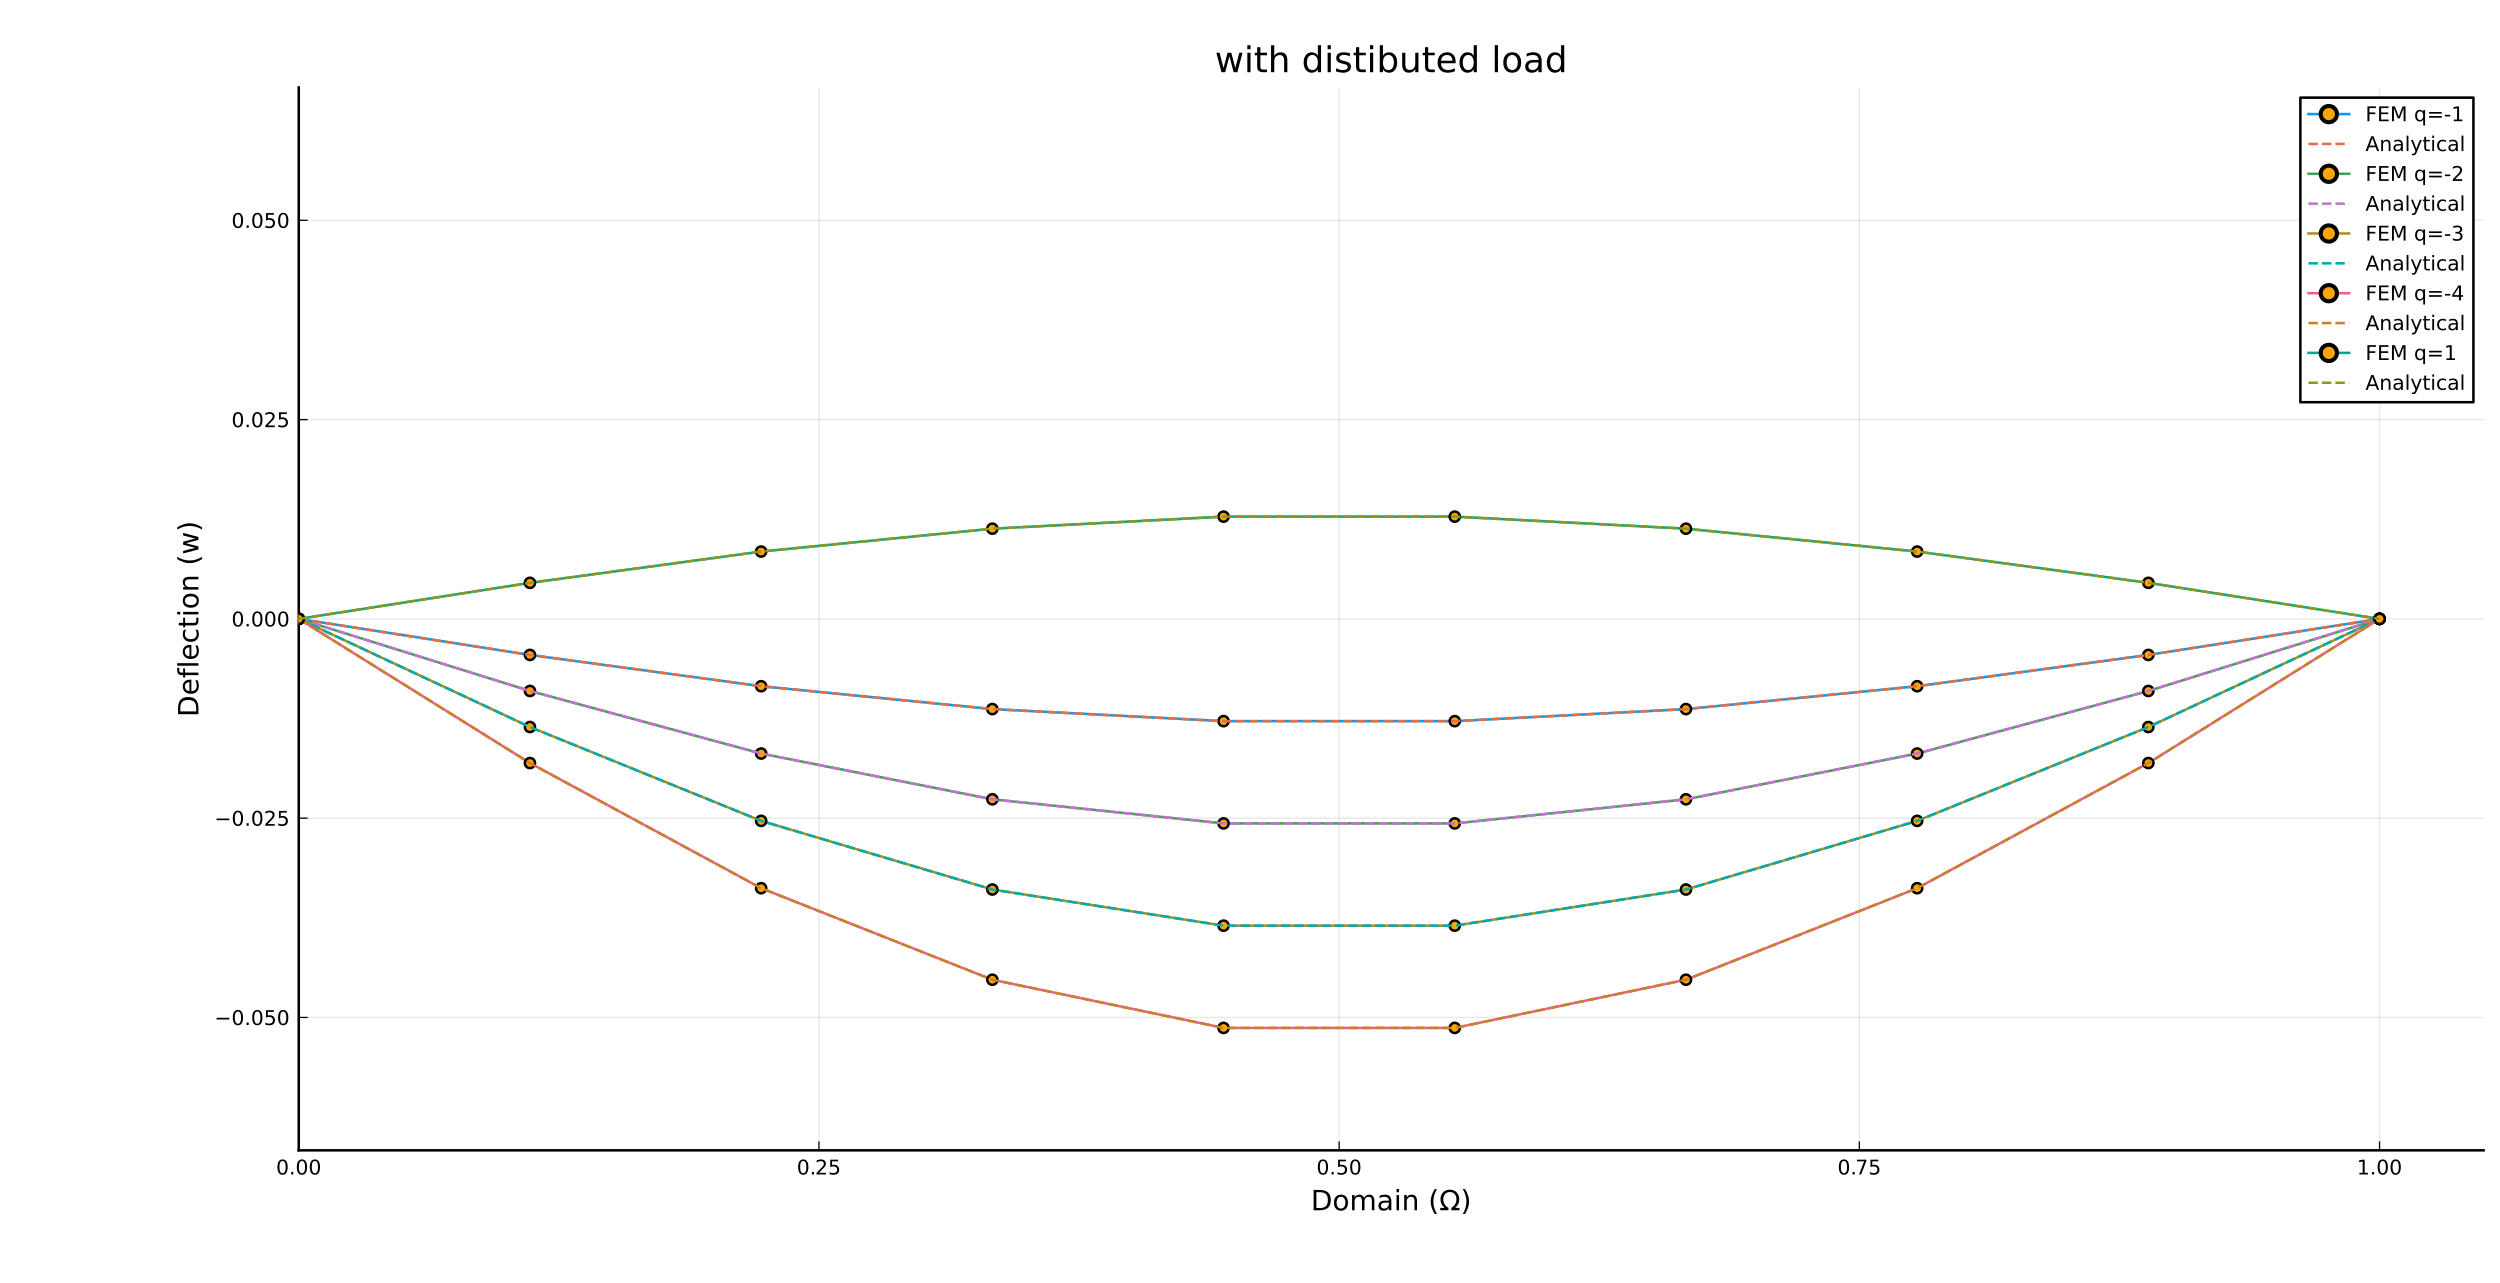 <?xml version="1.0" encoding="utf-8" standalone="no"?>
<!DOCTYPE svg PUBLIC "-//W3C//DTD SVG 1.1//EN"
  "http://www.w3.org/Graphics/SVG/1.1/DTD/svg11.dtd">
<!-- Created with matplotlib (https://matplotlib.org/) -->
<svg height="504.72pt" version="1.1" viewBox="0 0 983.52 504.72" width="983.52pt" xmlns="http://www.w3.org/2000/svg" xmlns:xlink="http://www.w3.org/1999/xlink">
 <defs>
  <style type="text/css">*{stroke-linecap:butt;stroke-linejoin:round;}</style>
 </defs>
 <g id="figure_1">
  <g id="patch_1">
   <path d="M 0 504.72 
L 983.52 504.72 
L 983.52 0 
L 0 0 
z
" style="fill:#ffffff;"/>
  </g>
  <g id="axes_1">
   <g id="patch_2">
    <path d="M 117.532 452.54 
L 977.066 452.54 
L 977.066 34.41 
L 117.532 34.41 
z
" style="fill:#ffffff;"/>
   </g>
   <g id="matplotlib.axis_1">
    <g id="xtick_1">
     <g id="line2d_1">
      <path clip-path="url(#p37a54583f2)" d="M 117.532 452.54 
L 117.532 34.41 
" style="fill:none;stroke:#000000;stroke-linecap:square;stroke-opacity:0.1;stroke-width:0.5;"/>
     </g>
     <g id="line2d_2">
      <defs>
       <path d="M 0 0 
L 0 -3.5 
" id="mfc7db98688" style="stroke:#000000;stroke-width:0.5;"/>
      </defs>
      <g>
       <use style="stroke:#000000;stroke-width:0.5;" x="117.532" xlink:href="#mfc7db98688" y="452.54"/>
      </g>
     </g>
     <g id="text_1">
      <!-- $0.00$ -->
      <g transform="translate(108.612 462.119)scale(0.08 -0.08)">
       <defs>
        <path d="M 31.781 66.406 
Q 24.172 66.406 20.328 58.906 
Q 16.5 51.422 16.5 36.375 
Q 16.5 21.391 20.328 13.891 
Q 24.172 6.391 31.781 6.391 
Q 39.453 6.391 43.281 13.891 
Q 47.125 21.391 47.125 36.375 
Q 47.125 51.422 43.281 58.906 
Q 39.453 66.406 31.781 66.406 
z
M 31.781 74.219 
Q 44.047 74.219 50.516 64.516 
Q 56.984 54.828 56.984 36.375 
Q 56.984 17.969 50.516 8.266 
Q 44.047 -1.422 31.781 -1.422 
Q 19.531 -1.422 13.062 8.266 
Q 6.594 17.969 6.594 36.375 
Q 6.594 54.828 13.062 64.516 
Q 19.531 74.219 31.781 74.219 
z
" id="DejaVuSans-48"/>
        <path d="M 10.688 12.406 
L 21 12.406 
L 21 0 
L 10.688 0 
z
" id="DejaVuSans-46"/>
       </defs>
       <use transform="translate(0 0.781)" xlink:href="#DejaVuSans-48"/>
       <use transform="translate(63.623 0.781)" xlink:href="#DejaVuSans-46"/>
       <use transform="translate(95.41 0.781)" xlink:href="#DejaVuSans-48"/>
       <use transform="translate(159.033 0.781)" xlink:href="#DejaVuSans-48"/>
      </g>
     </g>
    </g>
    <g id="xtick_2">
     <g id="line2d_3">
      <path clip-path="url(#p37a54583f2)" d="M 322.183 452.54 
L 322.183 34.41 
" style="fill:none;stroke:#000000;stroke-linecap:square;stroke-opacity:0.1;stroke-width:0.5;"/>
     </g>
     <g id="line2d_4">
      <g>
       <use style="stroke:#000000;stroke-width:0.5;" x="322.183" xlink:href="#mfc7db98688" y="452.54"/>
      </g>
     </g>
     <g id="text_2">
      <!-- $0.25$ -->
      <g transform="translate(313.463 462.119)scale(0.08 -0.08)">
       <defs>
        <path d="M 19.188 8.297 
L 53.609 8.297 
L 53.609 0 
L 7.328 0 
L 7.328 8.297 
Q 12.938 14.109 22.625 23.891 
Q 32.328 33.688 34.812 36.531 
Q 39.547 41.844 41.422 45.531 
Q 43.312 49.219 43.312 52.781 
Q 43.312 58.594 39.234 62.25 
Q 35.156 65.922 28.609 65.922 
Q 23.969 65.922 18.812 64.312 
Q 13.672 62.703 7.812 59.422 
L 7.812 69.391 
Q 13.766 71.781 18.938 73 
Q 24.125 74.219 28.422 74.219 
Q 39.75 74.219 46.484 68.547 
Q 53.219 62.891 53.219 53.422 
Q 53.219 48.922 51.531 44.891 
Q 49.859 40.875 45.406 35.406 
Q 44.188 33.984 37.641 27.219 
Q 31.109 20.453 19.188 8.297 
z
" id="DejaVuSans-50"/>
        <path d="M 10.797 72.906 
L 49.516 72.906 
L 49.516 64.594 
L 19.828 64.594 
L 19.828 46.734 
Q 21.969 47.469 24.109 47.828 
Q 26.266 48.188 28.422 48.188 
Q 40.625 48.188 47.75 41.5 
Q 54.891 34.812 54.891 23.391 
Q 54.891 11.625 47.562 5.094 
Q 40.234 -1.422 26.906 -1.422 
Q 22.312 -1.422 17.547 -0.641 
Q 12.797 0.141 7.719 1.703 
L 7.719 11.625 
Q 12.109 9.234 16.797 8.062 
Q 21.484 6.891 26.703 6.891 
Q 35.156 6.891 40.078 11.328 
Q 45.016 15.766 45.016 23.391 
Q 45.016 31 40.078 35.438 
Q 35.156 39.891 26.703 39.891 
Q 22.75 39.891 18.812 39.016 
Q 14.891 38.141 10.797 36.281 
z
" id="DejaVuSans-53"/>
       </defs>
       <use transform="translate(0 0.781)" xlink:href="#DejaVuSans-48"/>
       <use transform="translate(63.623 0.781)" xlink:href="#DejaVuSans-46"/>
       <use transform="translate(89.91 0.781)" xlink:href="#DejaVuSans-50"/>
       <use transform="translate(153.533 0.781)" xlink:href="#DejaVuSans-53"/>
      </g>
     </g>
    </g>
    <g id="xtick_3">
     <g id="line2d_5">
      <path clip-path="url(#p37a54583f2)" d="M 526.834 452.54 
L 526.834 34.41 
" style="fill:none;stroke:#000000;stroke-linecap:square;stroke-opacity:0.1;stroke-width:0.5;"/>
     </g>
     <g id="line2d_6">
      <g>
       <use style="stroke:#000000;stroke-width:0.5;" x="526.834" xlink:href="#mfc7db98688" y="452.54"/>
      </g>
     </g>
     <g id="text_3">
      <!-- $0.50$ -->
      <g transform="translate(517.914 462.119)scale(0.08 -0.08)">
       <use transform="translate(0 0.781)" xlink:href="#DejaVuSans-48"/>
       <use transform="translate(63.623 0.781)" xlink:href="#DejaVuSans-46"/>
       <use transform="translate(95.41 0.781)" xlink:href="#DejaVuSans-53"/>
       <use transform="translate(159.033 0.781)" xlink:href="#DejaVuSans-48"/>
      </g>
     </g>
    </g>
    <g id="xtick_4">
     <g id="line2d_7">
      <path clip-path="url(#p37a54583f2)" d="M 731.485 452.54 
L 731.485 34.41 
" style="fill:none;stroke:#000000;stroke-linecap:square;stroke-opacity:0.1;stroke-width:0.5;"/>
     </g>
     <g id="line2d_8">
      <g>
       <use style="stroke:#000000;stroke-width:0.5;" x="731.485" xlink:href="#mfc7db98688" y="452.54"/>
      </g>
     </g>
     <g id="text_4">
      <!-- $0.75$ -->
      <g transform="translate(722.885 462.119)scale(0.08 -0.08)">
       <defs>
        <path d="M 8.203 72.906 
L 55.078 72.906 
L 55.078 68.703 
L 28.609 0 
L 18.312 0 
L 43.219 64.594 
L 8.203 64.594 
z
" id="DejaVuSans-55"/>
       </defs>
       <use transform="translate(0 0.781)" xlink:href="#DejaVuSans-48"/>
       <use transform="translate(63.623 0.781)" xlink:href="#DejaVuSans-46"/>
       <use transform="translate(87.66 0.781)" xlink:href="#DejaVuSans-55"/>
       <use transform="translate(151.283 0.781)" xlink:href="#DejaVuSans-53"/>
      </g>
     </g>
    </g>
    <g id="xtick_5">
     <g id="line2d_9">
      <path clip-path="url(#p37a54583f2)" d="M 936.136 452.54 
L 936.136 34.41 
" style="fill:none;stroke:#000000;stroke-linecap:square;stroke-opacity:0.1;stroke-width:0.5;"/>
     </g>
     <g id="line2d_10">
      <g>
       <use style="stroke:#000000;stroke-width:0.5;" x="936.136" xlink:href="#mfc7db98688" y="452.54"/>
      </g>
     </g>
     <g id="text_5">
      <!-- $1.00$ -->
      <g transform="translate(927.216 462.119)scale(0.08 -0.08)">
       <defs>
        <path d="M 12.406 8.297 
L 28.516 8.297 
L 28.516 63.922 
L 10.984 60.406 
L 10.984 69.391 
L 28.422 72.906 
L 38.281 72.906 
L 38.281 8.297 
L 54.391 8.297 
L 54.391 0 
L 12.406 0 
z
" id="DejaVuSans-49"/>
       </defs>
       <use transform="translate(0 0.781)" xlink:href="#DejaVuSans-49"/>
       <use transform="translate(63.623 0.781)" xlink:href="#DejaVuSans-46"/>
       <use transform="translate(95.41 0.781)" xlink:href="#DejaVuSans-48"/>
       <use transform="translate(159.033 0.781)" xlink:href="#DejaVuSans-48"/>
      </g>
     </g>
    </g>
    <g id="text_6">
     <!-- Domain (Ω) -->
     <g transform="translate(515.715 476.141)scale(0.11 -0.11)">
      <defs>
       <path d="M 19.672 64.797 
L 19.672 8.109 
L 31.594 8.109 
Q 46.688 8.109 53.688 14.938 
Q 60.688 21.781 60.688 36.531 
Q 60.688 51.172 53.688 57.984 
Q 46.688 64.797 31.594 64.797 
z
M 9.812 72.906 
L 30.078 72.906 
Q 51.266 72.906 61.172 64.094 
Q 71.094 55.281 71.094 36.531 
Q 71.094 17.672 61.125 8.828 
Q 51.172 0 30.078 0 
L 9.812 0 
z
" id="DejaVuSans-68"/>
       <path d="M 30.609 48.391 
Q 23.391 48.391 19.188 42.75 
Q 14.984 37.109 14.984 27.297 
Q 14.984 17.484 19.156 11.844 
Q 23.344 6.203 30.609 6.203 
Q 37.797 6.203 41.984 11.859 
Q 46.188 17.531 46.188 27.297 
Q 46.188 37.016 41.984 42.703 
Q 37.797 48.391 30.609 48.391 
z
M 30.609 56 
Q 42.328 56 49.016 48.375 
Q 55.719 40.766 55.719 27.297 
Q 55.719 13.875 49.016 6.219 
Q 42.328 -1.422 30.609 -1.422 
Q 18.844 -1.422 12.172 6.219 
Q 5.516 13.875 5.516 27.297 
Q 5.516 40.766 12.172 48.375 
Q 18.844 56 30.609 56 
z
" id="DejaVuSans-111"/>
       <path d="M 52 44.188 
Q 55.375 50.25 60.062 53.125 
Q 64.75 56 71.094 56 
Q 79.641 56 84.281 50.016 
Q 88.922 44.047 88.922 33.016 
L 88.922 0 
L 79.891 0 
L 79.891 32.719 
Q 79.891 40.578 77.094 44.375 
Q 74.312 48.188 68.609 48.188 
Q 61.625 48.188 57.562 43.547 
Q 53.516 38.922 53.516 30.906 
L 53.516 0 
L 44.484 0 
L 44.484 32.719 
Q 44.484 40.625 41.703 44.406 
Q 38.922 48.188 33.109 48.188 
Q 26.219 48.188 22.156 43.531 
Q 18.109 38.875 18.109 30.906 
L 18.109 0 
L 9.078 0 
L 9.078 54.688 
L 18.109 54.688 
L 18.109 46.188 
Q 21.188 51.219 25.484 53.609 
Q 29.781 56 35.688 56 
Q 41.656 56 45.828 52.969 
Q 50 49.953 52 44.188 
z
" id="DejaVuSans-109"/>
       <path d="M 34.281 27.484 
Q 23.391 27.484 19.188 25 
Q 14.984 22.516 14.984 16.5 
Q 14.984 11.719 18.141 8.906 
Q 21.297 6.109 26.703 6.109 
Q 34.188 6.109 38.703 11.406 
Q 43.219 16.703 43.219 25.484 
L 43.219 27.484 
z
M 52.203 31.203 
L 52.203 0 
L 43.219 0 
L 43.219 8.297 
Q 40.141 3.328 35.547 0.953 
Q 30.953 -1.422 24.312 -1.422 
Q 15.922 -1.422 10.953 3.297 
Q 6 8.016 6 15.922 
Q 6 25.141 12.172 29.828 
Q 18.359 34.516 30.609 34.516 
L 43.219 34.516 
L 43.219 35.406 
Q 43.219 41.609 39.141 45 
Q 35.062 48.391 27.688 48.391 
Q 23 48.391 18.547 47.266 
Q 14.109 46.141 10.016 43.891 
L 10.016 52.203 
Q 14.938 54.109 19.578 55.047 
Q 24.219 56 28.609 56 
Q 40.484 56 46.344 49.844 
Q 52.203 43.703 52.203 31.203 
z
" id="DejaVuSans-97"/>
       <path d="M 9.422 54.688 
L 18.406 54.688 
L 18.406 0 
L 9.422 0 
z
M 9.422 75.984 
L 18.406 75.984 
L 18.406 64.594 
L 9.422 64.594 
z
" id="DejaVuSans-105"/>
       <path d="M 54.891 33.016 
L 54.891 0 
L 45.906 0 
L 45.906 32.719 
Q 45.906 40.484 42.875 44.328 
Q 39.844 48.188 33.797 48.188 
Q 26.516 48.188 22.312 43.547 
Q 18.109 38.922 18.109 30.906 
L 18.109 0 
L 9.078 0 
L 9.078 54.688 
L 18.109 54.688 
L 18.109 46.188 
Q 21.344 51.125 25.703 53.562 
Q 30.078 56 35.797 56 
Q 45.219 56 50.047 50.172 
Q 54.891 44.344 54.891 33.016 
z
" id="DejaVuSans-110"/>
       <path id="DejaVuSans-32"/>
       <path d="M 31 75.875 
Q 24.469 64.656 21.281 53.656 
Q 18.109 42.672 18.109 31.391 
Q 18.109 20.125 21.312 9.062 
Q 24.516 -2 31 -13.188 
L 23.188 -13.188 
Q 15.875 -1.703 12.234 9.375 
Q 8.594 20.453 8.594 31.391 
Q 8.594 42.281 12.203 53.312 
Q 15.828 64.359 23.188 75.875 
z
" id="DejaVuSans-40"/>
       <path d="M 72.609 8.688 
L 72.609 0 
L 43.312 0 
L 43.312 8.688 
Q 51.953 13.422 56.781 21.531 
Q 61.625 29.641 61.625 39.5 
Q 61.625 51.219 55.172 58.297 
Q 48.734 65.375 38.188 65.375 
Q 27.641 65.375 21.172 58.266 
Q 14.703 51.172 14.703 39.5 
Q 14.703 29.641 19.531 21.531 
Q 24.422 13.422 33.109 8.688 
L 33.109 0 
L 3.812 0 
L 3.812 8.688 
L 19.391 8.688 
Q 11.672 15.484 8.109 22.75 
Q 4.594 30.031 4.594 39.016 
Q 4.594 54.547 13.969 64.156 
Q 23.297 73.781 38.188 73.781 
Q 52.984 73.781 62.406 64.156 
Q 71.781 54.594 71.781 39.5 
Q 71.781 30.031 68.312 22.797 
Q 64.844 15.578 56.984 8.688 
z
" id="DejaVuSans-937"/>
       <path d="M 8.016 75.875 
L 15.828 75.875 
Q 23.141 64.359 26.781 53.312 
Q 30.422 42.281 30.422 31.391 
Q 30.422 20.453 26.781 9.375 
Q 23.141 -1.703 15.828 -13.188 
L 8.016 -13.188 
Q 14.5 -2 17.703 9.062 
Q 20.906 20.125 20.906 31.391 
Q 20.906 42.672 17.703 53.656 
Q 14.5 64.656 8.016 75.875 
z
" id="DejaVuSans-41"/>
      </defs>
      <use xlink:href="#DejaVuSans-68"/>
      <use x="77.002" xlink:href="#DejaVuSans-111"/>
      <use x="138.184" xlink:href="#DejaVuSans-109"/>
      <use x="235.596" xlink:href="#DejaVuSans-97"/>
      <use x="296.875" xlink:href="#DejaVuSans-105"/>
      <use x="324.658" xlink:href="#DejaVuSans-110"/>
      <use x="388.037" xlink:href="#DejaVuSans-32"/>
      <use x="419.824" xlink:href="#DejaVuSans-40"/>
      <use x="458.838" xlink:href="#DejaVuSans-937"/>
      <use x="535.254" xlink:href="#DejaVuSans-41"/>
     </g>
    </g>
   </g>
   <g id="matplotlib.axis_2">
    <g id="ytick_1">
     <g id="line2d_11">
      <path clip-path="url(#p37a54583f2)" d="M 117.532 400.274 
L 977.066 400.274 
" style="fill:none;stroke:#000000;stroke-linecap:square;stroke-opacity:0.1;stroke-width:0.5;"/>
     </g>
     <g id="line2d_12">
      <defs>
       <path d="M 0 0 
L 3.5 0 
" id="m8aecf40d33" style="stroke:#000000;stroke-width:0.5;"/>
      </defs>
      <g>
       <use style="stroke:#000000;stroke-width:0.5;" x="117.532" xlink:href="#m8aecf40d33" y="400.274"/>
      </g>
     </g>
     <g id="text_7">
      <!-- $-0.050$ -->
      <g transform="translate(84.352 403.313)scale(0.08 -0.08)">
       <defs>
        <path d="M 10.594 35.5 
L 73.188 35.5 
L 73.188 27.203 
L 10.594 27.203 
z
" id="DejaVuSans-8722"/>
       </defs>
       <use transform="translate(0 0.781)" xlink:href="#DejaVuSans-8722"/>
       <use transform="translate(83.789 0.781)" xlink:href="#DejaVuSans-48"/>
       <use transform="translate(147.412 0.781)" xlink:href="#DejaVuSans-46"/>
       <use transform="translate(179.199 0.781)" xlink:href="#DejaVuSans-48"/>
       <use transform="translate(242.822 0.781)" xlink:href="#DejaVuSans-53"/>
       <use transform="translate(306.445 0.781)" xlink:href="#DejaVuSans-48"/>
      </g>
     </g>
    </g>
    <g id="ytick_2">
     <g id="line2d_13">
      <path clip-path="url(#p37a54583f2)" d="M 117.532 321.874 
L 977.066 321.874 
" style="fill:none;stroke:#000000;stroke-linecap:square;stroke-opacity:0.1;stroke-width:0.5;"/>
     </g>
     <g id="line2d_14">
      <g>
       <use style="stroke:#000000;stroke-width:0.5;" x="117.532" xlink:href="#m8aecf40d33" y="321.874"/>
      </g>
     </g>
     <g id="text_8">
      <!-- $-0.025$ -->
      <g transform="translate(84.352 324.914)scale(0.08 -0.08)">
       <use transform="translate(0 0.781)" xlink:href="#DejaVuSans-8722"/>
       <use transform="translate(83.789 0.781)" xlink:href="#DejaVuSans-48"/>
       <use transform="translate(147.412 0.781)" xlink:href="#DejaVuSans-46"/>
       <use transform="translate(179.199 0.781)" xlink:href="#DejaVuSans-48"/>
       <use transform="translate(242.822 0.781)" xlink:href="#DejaVuSans-50"/>
       <use transform="translate(306.445 0.781)" xlink:href="#DejaVuSans-53"/>
      </g>
     </g>
    </g>
    <g id="ytick_3">
     <g id="line2d_15">
      <path clip-path="url(#p37a54583f2)" d="M 117.532 243.475 
L 977.066 243.475 
" style="fill:none;stroke:#000000;stroke-linecap:square;stroke-opacity:0.1;stroke-width:0.5;"/>
     </g>
     <g id="line2d_16">
      <g>
       <use style="stroke:#000000;stroke-width:0.5;" x="117.532" xlink:href="#m8aecf40d33" y="243.475"/>
      </g>
     </g>
     <g id="text_9">
      <!-- $0.000$ -->
      <g transform="translate(91.072 246.514)scale(0.08 -0.08)">
       <use transform="translate(0 0.781)" xlink:href="#DejaVuSans-48"/>
       <use transform="translate(63.623 0.781)" xlink:href="#DejaVuSans-46"/>
       <use transform="translate(95.41 0.781)" xlink:href="#DejaVuSans-48"/>
       <use transform="translate(159.033 0.781)" xlink:href="#DejaVuSans-48"/>
       <use transform="translate(222.656 0.781)" xlink:href="#DejaVuSans-48"/>
      </g>
     </g>
    </g>
    <g id="ytick_4">
     <g id="line2d_17">
      <path clip-path="url(#p37a54583f2)" d="M 117.532 165.075 
L 977.066 165.075 
" style="fill:none;stroke:#000000;stroke-linecap:square;stroke-opacity:0.1;stroke-width:0.5;"/>
     </g>
     <g id="line2d_18">
      <g>
       <use style="stroke:#000000;stroke-width:0.5;" x="117.532" xlink:href="#m8aecf40d33" y="165.075"/>
      </g>
     </g>
     <g id="text_10">
      <!-- $0.025$ -->
      <g transform="translate(91.072 168.115)scale(0.08 -0.08)">
       <use transform="translate(0 0.781)" xlink:href="#DejaVuSans-48"/>
       <use transform="translate(63.623 0.781)" xlink:href="#DejaVuSans-46"/>
       <use transform="translate(95.41 0.781)" xlink:href="#DejaVuSans-48"/>
       <use transform="translate(159.033 0.781)" xlink:href="#DejaVuSans-50"/>
       <use transform="translate(222.656 0.781)" xlink:href="#DejaVuSans-53"/>
      </g>
     </g>
    </g>
    <g id="ytick_5">
     <g id="line2d_19">
      <path clip-path="url(#p37a54583f2)" d="M 117.532 86.676 
L 977.066 86.676 
" style="fill:none;stroke:#000000;stroke-linecap:square;stroke-opacity:0.1;stroke-width:0.5;"/>
     </g>
     <g id="line2d_20">
      <g>
       <use style="stroke:#000000;stroke-width:0.5;" x="117.532" xlink:href="#m8aecf40d33" y="86.676"/>
      </g>
     </g>
     <g id="text_11">
      <!-- $0.050$ -->
      <g transform="translate(91.072 89.715)scale(0.08 -0.08)">
       <use transform="translate(0 0.781)" xlink:href="#DejaVuSans-48"/>
       <use transform="translate(63.623 0.781)" xlink:href="#DejaVuSans-46"/>
       <use transform="translate(95.41 0.781)" xlink:href="#DejaVuSans-48"/>
       <use transform="translate(159.033 0.781)" xlink:href="#DejaVuSans-53"/>
       <use transform="translate(222.656 0.781)" xlink:href="#DejaVuSans-48"/>
      </g>
     </g>
    </g>
    <g id="text_12">
     <!-- Deflection (w) -->
     <g transform="translate(78.064 282.039)rotate(-90)scale(0.11 -0.11)">
      <defs>
       <path d="M 56.203 29.594 
L 56.203 25.203 
L 14.891 25.203 
Q 15.484 15.922 20.484 11.062 
Q 25.484 6.203 34.422 6.203 
Q 39.594 6.203 44.453 7.469 
Q 49.312 8.734 54.109 11.281 
L 54.109 2.781 
Q 49.266 0.734 44.188 -0.344 
Q 39.109 -1.422 33.891 -1.422 
Q 20.797 -1.422 13.156 6.188 
Q 5.516 13.812 5.516 26.812 
Q 5.516 40.234 12.766 48.109 
Q 20.016 56 32.328 56 
Q 43.359 56 49.781 48.891 
Q 56.203 41.797 56.203 29.594 
z
M 47.219 32.234 
Q 47.125 39.594 43.094 43.984 
Q 39.062 48.391 32.422 48.391 
Q 24.906 48.391 20.391 44.141 
Q 15.875 39.891 15.188 32.172 
z
" id="DejaVuSans-101"/>
       <path d="M 37.109 75.984 
L 37.109 68.5 
L 28.516 68.5 
Q 23.688 68.5 21.797 66.547 
Q 19.922 64.594 19.922 59.516 
L 19.922 54.688 
L 34.719 54.688 
L 34.719 47.703 
L 19.922 47.703 
L 19.922 0 
L 10.891 0 
L 10.891 47.703 
L 2.297 47.703 
L 2.297 54.688 
L 10.891 54.688 
L 10.891 58.5 
Q 10.891 67.625 15.141 71.797 
Q 19.391 75.984 28.609 75.984 
z
" id="DejaVuSans-102"/>
       <path d="M 9.422 75.984 
L 18.406 75.984 
L 18.406 0 
L 9.422 0 
z
" id="DejaVuSans-108"/>
       <path d="M 48.781 52.594 
L 48.781 44.188 
Q 44.969 46.297 41.141 47.344 
Q 37.312 48.391 33.406 48.391 
Q 24.656 48.391 19.812 42.844 
Q 14.984 37.312 14.984 27.297 
Q 14.984 17.281 19.812 11.734 
Q 24.656 6.203 33.406 6.203 
Q 37.312 6.203 41.141 7.25 
Q 44.969 8.297 48.781 10.406 
L 48.781 2.094 
Q 45.016 0.344 40.984 -0.531 
Q 36.969 -1.422 32.422 -1.422 
Q 20.062 -1.422 12.781 6.344 
Q 5.516 14.109 5.516 27.297 
Q 5.516 40.672 12.859 48.328 
Q 20.219 56 33.016 56 
Q 37.156 56 41.109 55.141 
Q 45.062 54.297 48.781 52.594 
z
" id="DejaVuSans-99"/>
       <path d="M 18.312 70.219 
L 18.312 54.688 
L 36.812 54.688 
L 36.812 47.703 
L 18.312 47.703 
L 18.312 18.016 
Q 18.312 11.328 20.141 9.422 
Q 21.969 7.516 27.594 7.516 
L 36.812 7.516 
L 36.812 0 
L 27.594 0 
Q 17.188 0 13.234 3.875 
Q 9.281 7.766 9.281 18.016 
L 9.281 47.703 
L 2.688 47.703 
L 2.688 54.688 
L 9.281 54.688 
L 9.281 70.219 
z
" id="DejaVuSans-116"/>
       <path d="M 4.203 54.688 
L 13.188 54.688 
L 24.422 12.016 
L 35.594 54.688 
L 46.188 54.688 
L 57.422 12.016 
L 68.609 54.688 
L 77.594 54.688 
L 63.281 0 
L 52.688 0 
L 40.922 44.828 
L 29.109 0 
L 18.5 0 
z
" id="DejaVuSans-119"/>
      </defs>
      <use xlink:href="#DejaVuSans-68"/>
      <use x="77.002" xlink:href="#DejaVuSans-101"/>
      <use x="138.525" xlink:href="#DejaVuSans-102"/>
      <use x="173.73" xlink:href="#DejaVuSans-108"/>
      <use x="201.514" xlink:href="#DejaVuSans-101"/>
      <use x="263.037" xlink:href="#DejaVuSans-99"/>
      <use x="318.018" xlink:href="#DejaVuSans-116"/>
      <use x="357.227" xlink:href="#DejaVuSans-105"/>
      <use x="385.01" xlink:href="#DejaVuSans-111"/>
      <use x="446.191" xlink:href="#DejaVuSans-110"/>
      <use x="509.57" xlink:href="#DejaVuSans-32"/>
      <use x="541.357" xlink:href="#DejaVuSans-40"/>
      <use x="580.371" xlink:href="#DejaVuSans-119"/>
      <use x="662.158" xlink:href="#DejaVuSans-41"/>
     </g>
    </g>
   </g>
   <g id="line2d_21">
    <path clip-path="url(#p37a54583f2)" d="M 117.532 243.475 
L 208.488 257.655 
L 299.444 269.962 
L 390.4 278.964 
L 481.356 283.704 
L 572.312 283.704 
L 663.268 278.964 
L 754.224 269.962 
L 845.18 257.655 
L 936.136 243.475 
" style="fill:none;stroke:#009afa;stroke-linecap:round;"/>
   </g>
   <g id="PathCollection_1">
    <defs>
     <path d="M 0 2 
C 0.53 2 1.039 1.789 1.414 1.414 
C 1.789 1.039 2 0.53 2 0 
C 2 -0.53 1.789 -1.039 1.414 -1.414 
C 1.039 -1.789 0.53 -2 0 -2 
C -0.53 -2 -1.039 -1.789 -1.414 -1.414 
C -1.789 -1.039 -2 -0.53 -2 0 
C -2 0.53 -1.789 1.039 -1.414 1.414 
C -1.039 1.789 -0.53 2 0 2 
z
" id="m213e2b73c1" style="stroke:#000000;"/>
    </defs>
    <g clip-path="url(#p37a54583f2)">
     <use style="fill:#ffa500;stroke:#000000;" x="117.532" xlink:href="#m213e2b73c1" y="243.475"/>
     <use style="fill:#ffa500;stroke:#000000;" x="208.488" xlink:href="#m213e2b73c1" y="257.655"/>
     <use style="fill:#ffa500;stroke:#000000;" x="299.444" xlink:href="#m213e2b73c1" y="269.962"/>
     <use style="fill:#ffa500;stroke:#000000;" x="390.4" xlink:href="#m213e2b73c1" y="278.964"/>
     <use style="fill:#ffa500;stroke:#000000;" x="481.356" xlink:href="#m213e2b73c1" y="283.704"/>
     <use style="fill:#ffa500;stroke:#000000;" x="572.312" xlink:href="#m213e2b73c1" y="283.704"/>
     <use style="fill:#ffa500;stroke:#000000;" x="663.268" xlink:href="#m213e2b73c1" y="278.964"/>
     <use style="fill:#ffa500;stroke:#000000;" x="754.224" xlink:href="#m213e2b73c1" y="269.962"/>
     <use style="fill:#ffa500;stroke:#000000;" x="845.18" xlink:href="#m213e2b73c1" y="257.655"/>
     <use style="fill:#ffa500;stroke:#000000;" x="936.136" xlink:href="#m213e2b73c1" y="243.475"/>
    </g>
   </g>
   <g id="line2d_22">
    <path clip-path="url(#p37a54583f2)" d="M 117.532 243.475 
L 208.488 257.655 
L 299.444 269.962 
L 390.4 278.964 
L 481.356 283.704 
L 572.312 283.704 
L 663.268 278.964 
L 754.224 269.962 
L 845.18 257.655 
L 936.136 243.475 
" style="fill:none;stroke:#e36f47;stroke-dasharray:3.7,1.6;stroke-dashoffset:0;"/>
   </g>
   <g id="patch_3">
    <path d="M 117.532 452.54 
L 117.532 34.41 
" style="fill:none;stroke:#000000;stroke-linecap:square;stroke-linejoin:miter;"/>
   </g>
   <g id="patch_4">
    <path d="M 117.532 452.54 
L 977.066 452.54 
" style="fill:none;stroke:#000000;stroke-linecap:square;stroke-linejoin:miter;"/>
   </g>
   <g id="line2d_23">
    <path clip-path="url(#p37a54583f2)" d="M 117.532 243.475 
L 208.488 271.835 
L 299.444 296.45 
L 390.4 314.454 
L 481.356 323.934 
L 572.312 323.934 
L 663.268 314.454 
L 754.224 296.45 
L 845.18 271.835 
L 936.136 243.475 
" style="fill:none;stroke:#3ea44e;stroke-linecap:round;"/>
   </g>
   <g id="text_13">
    <!-- with distibuted load -->
    <g transform="translate(477.939 28.41)scale(0.14 -0.14)">
     <defs>
      <path d="M 54.891 33.016 
L 54.891 0 
L 45.906 0 
L 45.906 32.719 
Q 45.906 40.484 42.875 44.328 
Q 39.844 48.188 33.797 48.188 
Q 26.516 48.188 22.312 43.547 
Q 18.109 38.922 18.109 30.906 
L 18.109 0 
L 9.078 0 
L 9.078 75.984 
L 18.109 75.984 
L 18.109 46.188 
Q 21.344 51.125 25.703 53.562 
Q 30.078 56 35.797 56 
Q 45.219 56 50.047 50.172 
Q 54.891 44.344 54.891 33.016 
z
" id="DejaVuSans-104"/>
      <path d="M 45.406 46.391 
L 45.406 75.984 
L 54.391 75.984 
L 54.391 0 
L 45.406 0 
L 45.406 8.203 
Q 42.578 3.328 38.25 0.953 
Q 33.938 -1.422 27.875 -1.422 
Q 17.969 -1.422 11.734 6.484 
Q 5.516 14.406 5.516 27.297 
Q 5.516 40.188 11.734 48.094 
Q 17.969 56 27.875 56 
Q 33.938 56 38.25 53.625 
Q 42.578 51.266 45.406 46.391 
z
M 14.797 27.297 
Q 14.797 17.391 18.875 11.75 
Q 22.953 6.109 30.078 6.109 
Q 37.203 6.109 41.297 11.75 
Q 45.406 17.391 45.406 27.297 
Q 45.406 37.203 41.297 42.844 
Q 37.203 48.484 30.078 48.484 
Q 22.953 48.484 18.875 42.844 
Q 14.797 37.203 14.797 27.297 
z
" id="DejaVuSans-100"/>
      <path d="M 44.281 53.078 
L 44.281 44.578 
Q 40.484 46.531 36.375 47.5 
Q 32.281 48.484 27.875 48.484 
Q 21.188 48.484 17.844 46.438 
Q 14.5 44.391 14.5 40.281 
Q 14.5 37.156 16.891 35.375 
Q 19.281 33.594 26.516 31.984 
L 29.594 31.297 
Q 39.156 29.25 43.188 25.516 
Q 47.219 21.781 47.219 15.094 
Q 47.219 7.469 41.188 3.016 
Q 35.156 -1.422 24.609 -1.422 
Q 20.219 -1.422 15.453 -0.562 
Q 10.688 0.297 5.422 2 
L 5.422 11.281 
Q 10.406 8.688 15.234 7.391 
Q 20.062 6.109 24.812 6.109 
Q 31.156 6.109 34.562 8.281 
Q 37.984 10.453 37.984 14.406 
Q 37.984 18.062 35.516 20.016 
Q 33.062 21.969 24.703 23.781 
L 21.578 24.516 
Q 13.234 26.266 9.516 29.906 
Q 5.812 33.547 5.812 39.891 
Q 5.812 47.609 11.281 51.797 
Q 16.75 56 26.812 56 
Q 31.781 56 36.172 55.266 
Q 40.578 54.547 44.281 53.078 
z
" id="DejaVuSans-115"/>
      <path d="M 48.688 27.297 
Q 48.688 37.203 44.609 42.844 
Q 40.531 48.484 33.406 48.484 
Q 26.266 48.484 22.188 42.844 
Q 18.109 37.203 18.109 27.297 
Q 18.109 17.391 22.188 11.75 
Q 26.266 6.109 33.406 6.109 
Q 40.531 6.109 44.609 11.75 
Q 48.688 17.391 48.688 27.297 
z
M 18.109 46.391 
Q 20.953 51.266 25.266 53.625 
Q 29.594 56 35.594 56 
Q 45.562 56 51.781 48.094 
Q 58.016 40.188 58.016 27.297 
Q 58.016 14.406 51.781 6.484 
Q 45.562 -1.422 35.594 -1.422 
Q 29.594 -1.422 25.266 0.953 
Q 20.953 3.328 18.109 8.203 
L 18.109 0 
L 9.078 0 
L 9.078 75.984 
L 18.109 75.984 
z
" id="DejaVuSans-98"/>
      <path d="M 8.5 21.578 
L 8.5 54.688 
L 17.484 54.688 
L 17.484 21.922 
Q 17.484 14.156 20.5 10.266 
Q 23.531 6.391 29.594 6.391 
Q 36.859 6.391 41.078 11.031 
Q 45.312 15.672 45.312 23.688 
L 45.312 54.688 
L 54.297 54.688 
L 54.297 0 
L 45.312 0 
L 45.312 8.406 
Q 42.047 3.422 37.719 1 
Q 33.406 -1.422 27.688 -1.422 
Q 18.266 -1.422 13.375 4.438 
Q 8.5 10.297 8.5 21.578 
z
M 31.109 56 
z
" id="DejaVuSans-117"/>
     </defs>
     <use xlink:href="#DejaVuSans-119"/>
     <use x="81.787" xlink:href="#DejaVuSans-105"/>
     <use x="109.57" xlink:href="#DejaVuSans-116"/>
     <use x="148.779" xlink:href="#DejaVuSans-104"/>
     <use x="212.158" xlink:href="#DejaVuSans-32"/>
     <use x="243.945" xlink:href="#DejaVuSans-100"/>
     <use x="307.422" xlink:href="#DejaVuSans-105"/>
     <use x="335.205" xlink:href="#DejaVuSans-115"/>
     <use x="387.305" xlink:href="#DejaVuSans-116"/>
     <use x="426.514" xlink:href="#DejaVuSans-105"/>
     <use x="454.297" xlink:href="#DejaVuSans-98"/>
     <use x="517.773" xlink:href="#DejaVuSans-117"/>
     <use x="581.152" xlink:href="#DejaVuSans-116"/>
     <use x="620.361" xlink:href="#DejaVuSans-101"/>
     <use x="681.885" xlink:href="#DejaVuSans-100"/>
     <use x="745.361" xlink:href="#DejaVuSans-32"/>
     <use x="777.148" xlink:href="#DejaVuSans-108"/>
     <use x="804.932" xlink:href="#DejaVuSans-111"/>
     <use x="866.113" xlink:href="#DejaVuSans-97"/>
     <use x="927.393" xlink:href="#DejaVuSans-100"/>
    </g>
   </g>
   <g id="PathCollection_2">
    <g clip-path="url(#p37a54583f2)">
     <use style="fill:#ffa500;stroke:#000000;" x="117.532" xlink:href="#m213e2b73c1" y="243.475"/>
     <use style="fill:#ffa500;stroke:#000000;" x="208.488" xlink:href="#m213e2b73c1" y="271.835"/>
     <use style="fill:#ffa500;stroke:#000000;" x="299.444" xlink:href="#m213e2b73c1" y="296.45"/>
     <use style="fill:#ffa500;stroke:#000000;" x="390.4" xlink:href="#m213e2b73c1" y="314.454"/>
     <use style="fill:#ffa500;stroke:#000000;" x="481.356" xlink:href="#m213e2b73c1" y="323.934"/>
     <use style="fill:#ffa500;stroke:#000000;" x="572.312" xlink:href="#m213e2b73c1" y="323.934"/>
     <use style="fill:#ffa500;stroke:#000000;" x="663.268" xlink:href="#m213e2b73c1" y="314.454"/>
     <use style="fill:#ffa500;stroke:#000000;" x="754.224" xlink:href="#m213e2b73c1" y="296.45"/>
     <use style="fill:#ffa500;stroke:#000000;" x="845.18" xlink:href="#m213e2b73c1" y="271.835"/>
     <use style="fill:#ffa500;stroke:#000000;" x="936.136" xlink:href="#m213e2b73c1" y="243.475"/>
    </g>
   </g>
   <g id="line2d_24">
    <path clip-path="url(#p37a54583f2)" d="M 117.532 243.475 
L 208.488 271.835 
L 299.444 296.45 
L 390.4 314.454 
L 481.356 323.934 
L 572.312 323.934 
L 663.268 314.454 
L 754.224 296.45 
L 845.18 271.835 
L 936.136 243.475 
" style="fill:none;stroke:#c371d2;stroke-dasharray:3.7,1.6;stroke-dashoffset:0;"/>
   </g>
   <g id="line2d_25">
    <path clip-path="url(#p37a54583f2)" d="M 117.532 243.475 
L 208.488 286.014 
L 299.444 322.938 
L 390.4 349.943 
L 481.356 364.163 
L 572.312 364.163 
L 663.268 349.943 
L 754.224 322.938 
L 845.18 286.014 
L 936.136 243.475 
" style="fill:none;stroke:#ac8e18;stroke-linecap:round;"/>
   </g>
   <g id="PathCollection_3">
    <g clip-path="url(#p37a54583f2)">
     <use style="fill:#ffa500;stroke:#000000;" x="117.532" xlink:href="#m213e2b73c1" y="243.475"/>
     <use style="fill:#ffa500;stroke:#000000;" x="208.488" xlink:href="#m213e2b73c1" y="286.014"/>
     <use style="fill:#ffa500;stroke:#000000;" x="299.444" xlink:href="#m213e2b73c1" y="322.938"/>
     <use style="fill:#ffa500;stroke:#000000;" x="390.4" xlink:href="#m213e2b73c1" y="349.943"/>
     <use style="fill:#ffa500;stroke:#000000;" x="481.356" xlink:href="#m213e2b73c1" y="364.163"/>
     <use style="fill:#ffa500;stroke:#000000;" x="572.312" xlink:href="#m213e2b73c1" y="364.163"/>
     <use style="fill:#ffa500;stroke:#000000;" x="663.268" xlink:href="#m213e2b73c1" y="349.943"/>
     <use style="fill:#ffa500;stroke:#000000;" x="754.224" xlink:href="#m213e2b73c1" y="322.938"/>
     <use style="fill:#ffa500;stroke:#000000;" x="845.18" xlink:href="#m213e2b73c1" y="286.014"/>
     <use style="fill:#ffa500;stroke:#000000;" x="936.136" xlink:href="#m213e2b73c1" y="243.475"/>
    </g>
   </g>
   <g id="line2d_26">
    <path clip-path="url(#p37a54583f2)" d="M 117.532 243.475 
L 208.488 286.014 
L 299.444 322.938 
L 390.4 349.943 
L 481.356 364.163 
L 572.312 364.163 
L 663.268 349.943 
L 754.224 322.938 
L 845.18 286.014 
L 936.136 243.475 
" style="fill:none;stroke:#00aaae;stroke-dasharray:3.7,1.6;stroke-dashoffset:0;"/>
   </g>
   <g id="line2d_27">
    <path clip-path="url(#p37a54583f2)" d="M 117.532 243.475 
L 208.488 300.194 
L 299.444 349.425 
L 390.4 385.433 
L 481.356 404.392 
L 572.312 404.392 
L 663.268 385.433 
L 754.224 349.425 
L 845.18 300.194 
L 936.136 243.475 
" style="fill:none;stroke:#ed5e93;stroke-linecap:round;"/>
   </g>
   <g id="PathCollection_4">
    <g clip-path="url(#p37a54583f2)">
     <use style="fill:#ffa500;stroke:#000000;" x="117.532" xlink:href="#m213e2b73c1" y="243.475"/>
     <use style="fill:#ffa500;stroke:#000000;" x="208.488" xlink:href="#m213e2b73c1" y="300.194"/>
     <use style="fill:#ffa500;stroke:#000000;" x="299.444" xlink:href="#m213e2b73c1" y="349.425"/>
     <use style="fill:#ffa500;stroke:#000000;" x="390.4" xlink:href="#m213e2b73c1" y="385.433"/>
     <use style="fill:#ffa500;stroke:#000000;" x="481.356" xlink:href="#m213e2b73c1" y="404.392"/>
     <use style="fill:#ffa500;stroke:#000000;" x="572.312" xlink:href="#m213e2b73c1" y="404.392"/>
     <use style="fill:#ffa500;stroke:#000000;" x="663.268" xlink:href="#m213e2b73c1" y="385.433"/>
     <use style="fill:#ffa500;stroke:#000000;" x="754.224" xlink:href="#m213e2b73c1" y="349.425"/>
     <use style="fill:#ffa500;stroke:#000000;" x="845.18" xlink:href="#m213e2b73c1" y="300.194"/>
     <use style="fill:#ffa500;stroke:#000000;" x="936.136" xlink:href="#m213e2b73c1" y="243.475"/>
    </g>
   </g>
   <g id="line2d_28">
    <path clip-path="url(#p37a54583f2)" d="M 117.532 243.475 
L 208.488 300.194 
L 299.444 349.425 
L 390.4 385.433 
L 481.356 404.392 
L 572.312 404.392 
L 663.268 385.433 
L 754.224 349.425 
L 845.18 300.194 
L 936.136 243.475 
" style="fill:none;stroke:#c68225;stroke-dasharray:3.7,1.6;stroke-dashoffset:0;"/>
   </g>
   <g id="line2d_29">
    <path clip-path="url(#p37a54583f2)" d="M 117.532 243.475 
L 208.488 229.295 
L 299.444 216.987 
L 390.4 207.985 
L 481.356 203.245 
L 572.312 203.245 
L 663.268 207.985 
L 754.224 216.987 
L 845.18 229.295 
L 936.136 243.475 
" style="fill:none;stroke:#00a98d;stroke-linecap:round;"/>
   </g>
   <g id="PathCollection_5">
    <g clip-path="url(#p37a54583f2)">
     <use style="fill:#ffa500;stroke:#000000;" x="117.532" xlink:href="#m213e2b73c1" y="243.475"/>
     <use style="fill:#ffa500;stroke:#000000;" x="208.488" xlink:href="#m213e2b73c1" y="229.295"/>
     <use style="fill:#ffa500;stroke:#000000;" x="299.444" xlink:href="#m213e2b73c1" y="216.987"/>
     <use style="fill:#ffa500;stroke:#000000;" x="390.4" xlink:href="#m213e2b73c1" y="207.985"/>
     <use style="fill:#ffa500;stroke:#000000;" x="481.356" xlink:href="#m213e2b73c1" y="203.245"/>
     <use style="fill:#ffa500;stroke:#000000;" x="572.312" xlink:href="#m213e2b73c1" y="203.245"/>
     <use style="fill:#ffa500;stroke:#000000;" x="663.268" xlink:href="#m213e2b73c1" y="207.985"/>
     <use style="fill:#ffa500;stroke:#000000;" x="754.224" xlink:href="#m213e2b73c1" y="216.987"/>
     <use style="fill:#ffa500;stroke:#000000;" x="845.18" xlink:href="#m213e2b73c1" y="229.295"/>
     <use style="fill:#ffa500;stroke:#000000;" x="936.136" xlink:href="#m213e2b73c1" y="243.475"/>
    </g>
   </g>
   <g id="line2d_30">
    <path clip-path="url(#p37a54583f2)" d="M 117.532 243.475 
L 208.488 229.295 
L 299.444 216.987 
L 390.4 207.985 
L 481.356 203.245 
L 572.312 203.245 
L 663.268 207.985 
L 754.224 216.987 
L 845.18 229.295 
L 936.136 243.475 
" style="fill:none;stroke:#8e971e;stroke-dasharray:3.7,1.6;stroke-dashoffset:0;"/>
   </g>
   <g id="legend_1">
    <g id="patch_5">
     <path d="M 904.981 158.235 
L 973.066 158.235 
L 973.066 38.41 
L 904.981 38.41 
z
" style="fill:#ffffff;stroke:#000000;stroke-linejoin:miter;"/>
    </g>
    <g id="line2d_31">
     <path d="M 908.181 44.888 
L 924.181 44.888 
" style="fill:none;stroke:#009afa;stroke-linecap:square;"/>
    </g>
    <g id="line2d_32">
     <defs>
      <path d="M 0 3.2 
C 0.849 3.2 1.663 2.863 2.263 2.263 
C 2.863 1.663 3.2 0.849 3.2 0 
C 3.2 -0.849 2.863 -1.663 2.263 -2.263 
C 1.663 -2.863 0.849 -3.2 0 -3.2 
C -0.849 -3.2 -1.663 -2.863 -2.263 -2.263 
C -2.863 -1.663 -3.2 -0.849 -3.2 0 
C -3.2 0.849 -2.863 1.663 -2.263 2.263 
C -1.663 2.863 -0.849 3.2 0 3.2 
z
" id="m43a9a5e4e0" style="stroke:#000000;stroke-width:1.6;"/>
     </defs>
     <g>
      <use style="fill:#ffa500;stroke:#000000;stroke-width:1.6;" x="916.181" xlink:href="#m43a9a5e4e0" y="44.888"/>
     </g>
    </g>
    <g id="text_14">
     <!-- FEM q=-1 -->
     <g transform="translate(930.581 47.688)scale(0.08 -0.08)">
      <defs>
       <path d="M 9.812 72.906 
L 51.703 72.906 
L 51.703 64.594 
L 19.672 64.594 
L 19.672 43.109 
L 48.578 43.109 
L 48.578 34.812 
L 19.672 34.812 
L 19.672 0 
L 9.812 0 
z
" id="DejaVuSans-70"/>
       <path d="M 9.812 72.906 
L 55.906 72.906 
L 55.906 64.594 
L 19.672 64.594 
L 19.672 43.016 
L 54.391 43.016 
L 54.391 34.719 
L 19.672 34.719 
L 19.672 8.297 
L 56.781 8.297 
L 56.781 0 
L 9.812 0 
z
" id="DejaVuSans-69"/>
       <path d="M 9.812 72.906 
L 24.516 72.906 
L 43.109 23.297 
L 61.812 72.906 
L 76.516 72.906 
L 76.516 0 
L 66.891 0 
L 66.891 64.016 
L 48.094 14.016 
L 38.188 14.016 
L 19.391 64.016 
L 19.391 0 
L 9.812 0 
z
" id="DejaVuSans-77"/>
       <path d="M 14.797 27.297 
Q 14.797 17.391 18.875 11.75 
Q 22.953 6.109 30.078 6.109 
Q 37.203 6.109 41.297 11.75 
Q 45.406 17.391 45.406 27.297 
Q 45.406 37.203 41.297 42.844 
Q 37.203 48.484 30.078 48.484 
Q 22.953 48.484 18.875 42.844 
Q 14.797 37.203 14.797 27.297 
z
M 45.406 8.203 
Q 42.578 3.328 38.25 0.953 
Q 33.938 -1.422 27.875 -1.422 
Q 17.969 -1.422 11.734 6.484 
Q 5.516 14.406 5.516 27.297 
Q 5.516 40.188 11.734 48.094 
Q 17.969 56 27.875 56 
Q 33.938 56 38.25 53.625 
Q 42.578 51.266 45.406 46.391 
L 45.406 54.688 
L 54.391 54.688 
L 54.391 -20.797 
L 45.406 -20.797 
z
" id="DejaVuSans-113"/>
       <path d="M 10.594 45.406 
L 73.188 45.406 
L 73.188 37.203 
L 10.594 37.203 
z
M 10.594 25.484 
L 73.188 25.484 
L 73.188 17.188 
L 10.594 17.188 
z
" id="DejaVuSans-61"/>
       <path d="M 4.891 31.391 
L 31.203 31.391 
L 31.203 23.391 
L 4.891 23.391 
z
" id="DejaVuSans-45"/>
      </defs>
      <use xlink:href="#DejaVuSans-70"/>
      <use x="57.52" xlink:href="#DejaVuSans-69"/>
      <use x="120.703" xlink:href="#DejaVuSans-77"/>
      <use x="206.982" xlink:href="#DejaVuSans-32"/>
      <use x="238.77" xlink:href="#DejaVuSans-113"/>
      <use x="302.246" xlink:href="#DejaVuSans-61"/>
      <use x="386.035" xlink:href="#DejaVuSans-45"/>
      <use x="422.119" xlink:href="#DejaVuSans-49"/>
     </g>
    </g>
    <g id="line2d_33">
     <path d="M 908.181 56.631 
L 924.181 56.631 
" style="fill:none;stroke:#e36f47;stroke-dasharray:3.7,1.6;stroke-dashoffset:0;"/>
    </g>
    <g id="line2d_34"/>
    <g id="text_15">
     <!-- Analytical -->
     <g transform="translate(930.581 59.431)scale(0.08 -0.08)">
      <defs>
       <path d="M 34.188 63.188 
L 20.797 26.906 
L 47.609 26.906 
z
M 28.609 72.906 
L 39.797 72.906 
L 67.578 0 
L 57.328 0 
L 50.688 18.703 
L 17.828 18.703 
L 11.188 0 
L 0.781 0 
z
" id="DejaVuSans-65"/>
       <path d="M 32.172 -5.078 
Q 28.375 -14.844 24.75 -17.812 
Q 21.141 -20.797 15.094 -20.797 
L 7.906 -20.797 
L 7.906 -13.281 
L 13.188 -13.281 
Q 16.891 -13.281 18.938 -11.516 
Q 21 -9.766 23.484 -3.219 
L 25.094 0.875 
L 2.984 54.688 
L 12.5 54.688 
L 29.594 11.922 
L 46.688 54.688 
L 56.203 54.688 
z
" id="DejaVuSans-121"/>
      </defs>
      <use xlink:href="#DejaVuSans-65"/>
      <use x="68.408" xlink:href="#DejaVuSans-110"/>
      <use x="131.787" xlink:href="#DejaVuSans-97"/>
      <use x="193.066" xlink:href="#DejaVuSans-108"/>
      <use x="220.85" xlink:href="#DejaVuSans-121"/>
      <use x="280.029" xlink:href="#DejaVuSans-116"/>
      <use x="319.238" xlink:href="#DejaVuSans-105"/>
      <use x="347.021" xlink:href="#DejaVuSans-99"/>
      <use x="402.002" xlink:href="#DejaVuSans-97"/>
      <use x="463.281" xlink:href="#DejaVuSans-108"/>
     </g>
    </g>
    <g id="line2d_35">
     <path d="M 908.181 68.373 
L 924.181 68.373 
" style="fill:none;stroke:#3ea44e;stroke-linecap:square;"/>
    </g>
    <g id="line2d_36">
     <g>
      <use style="fill:#ffa500;stroke:#000000;stroke-width:1.6;" x="916.181" xlink:href="#m43a9a5e4e0" y="68.373"/>
     </g>
    </g>
    <g id="text_16">
     <!-- FEM q=-2 -->
     <g transform="translate(930.581 71.173)scale(0.08 -0.08)">
      <use xlink:href="#DejaVuSans-70"/>
      <use x="57.52" xlink:href="#DejaVuSans-69"/>
      <use x="120.703" xlink:href="#DejaVuSans-77"/>
      <use x="206.982" xlink:href="#DejaVuSans-32"/>
      <use x="238.77" xlink:href="#DejaVuSans-113"/>
      <use x="302.246" xlink:href="#DejaVuSans-61"/>
      <use x="386.035" xlink:href="#DejaVuSans-45"/>
      <use x="422.119" xlink:href="#DejaVuSans-50"/>
     </g>
    </g>
    <g id="line2d_37">
     <path d="M 908.181 80.116 
L 924.181 80.116 
" style="fill:none;stroke:#c371d2;stroke-dasharray:3.7,1.6;stroke-dashoffset:0;"/>
    </g>
    <g id="line2d_38"/>
    <g id="text_17">
     <!-- Analytical -->
     <g transform="translate(930.581 82.916)scale(0.08 -0.08)">
      <use xlink:href="#DejaVuSans-65"/>
      <use x="68.408" xlink:href="#DejaVuSans-110"/>
      <use x="131.787" xlink:href="#DejaVuSans-97"/>
      <use x="193.066" xlink:href="#DejaVuSans-108"/>
      <use x="220.85" xlink:href="#DejaVuSans-121"/>
      <use x="280.029" xlink:href="#DejaVuSans-116"/>
      <use x="319.238" xlink:href="#DejaVuSans-105"/>
      <use x="347.021" xlink:href="#DejaVuSans-99"/>
      <use x="402.002" xlink:href="#DejaVuSans-97"/>
      <use x="463.281" xlink:href="#DejaVuSans-108"/>
     </g>
    </g>
    <g id="line2d_39">
     <path d="M 908.181 91.858 
L 924.181 91.858 
" style="fill:none;stroke:#ac8e18;stroke-linecap:square;"/>
    </g>
    <g id="line2d_40">
     <g>
      <use style="fill:#ffa500;stroke:#000000;stroke-width:1.6;" x="916.181" xlink:href="#m43a9a5e4e0" y="91.858"/>
     </g>
    </g>
    <g id="text_18">
     <!-- FEM q=-3 -->
     <g transform="translate(930.581 94.658)scale(0.08 -0.08)">
      <defs>
       <path d="M 40.578 39.312 
Q 47.656 37.797 51.625 33 
Q 55.609 28.219 55.609 21.188 
Q 55.609 10.406 48.188 4.484 
Q 40.766 -1.422 27.094 -1.422 
Q 22.516 -1.422 17.656 -0.516 
Q 12.797 0.391 7.625 2.203 
L 7.625 11.719 
Q 11.719 9.328 16.594 8.109 
Q 21.484 6.891 26.812 6.891 
Q 36.078 6.891 40.938 10.547 
Q 45.797 14.203 45.797 21.188 
Q 45.797 27.641 41.281 31.266 
Q 36.766 34.906 28.719 34.906 
L 20.219 34.906 
L 20.219 43.016 
L 29.109 43.016 
Q 36.375 43.016 40.234 45.922 
Q 44.094 48.828 44.094 54.297 
Q 44.094 59.906 40.109 62.906 
Q 36.141 65.922 28.719 65.922 
Q 24.656 65.922 20.016 65.031 
Q 15.375 64.156 9.812 62.312 
L 9.812 71.094 
Q 15.438 72.656 20.344 73.438 
Q 25.25 74.219 29.594 74.219 
Q 40.828 74.219 47.359 69.109 
Q 53.906 64.016 53.906 55.328 
Q 53.906 49.266 50.438 45.094 
Q 46.969 40.922 40.578 39.312 
z
" id="DejaVuSans-51"/>
      </defs>
      <use xlink:href="#DejaVuSans-70"/>
      <use x="57.52" xlink:href="#DejaVuSans-69"/>
      <use x="120.703" xlink:href="#DejaVuSans-77"/>
      <use x="206.982" xlink:href="#DejaVuSans-32"/>
      <use x="238.77" xlink:href="#DejaVuSans-113"/>
      <use x="302.246" xlink:href="#DejaVuSans-61"/>
      <use x="386.035" xlink:href="#DejaVuSans-45"/>
      <use x="422.119" xlink:href="#DejaVuSans-51"/>
     </g>
    </g>
    <g id="line2d_41">
     <path d="M 908.181 103.601 
L 924.181 103.601 
" style="fill:none;stroke:#00aaae;stroke-dasharray:3.7,1.6;stroke-dashoffset:0;"/>
    </g>
    <g id="line2d_42"/>
    <g id="text_19">
     <!-- Analytical -->
     <g transform="translate(930.581 106.401)scale(0.08 -0.08)">
      <use xlink:href="#DejaVuSans-65"/>
      <use x="68.408" xlink:href="#DejaVuSans-110"/>
      <use x="131.787" xlink:href="#DejaVuSans-97"/>
      <use x="193.066" xlink:href="#DejaVuSans-108"/>
      <use x="220.85" xlink:href="#DejaVuSans-121"/>
      <use x="280.029" xlink:href="#DejaVuSans-116"/>
      <use x="319.238" xlink:href="#DejaVuSans-105"/>
      <use x="347.021" xlink:href="#DejaVuSans-99"/>
      <use x="402.002" xlink:href="#DejaVuSans-97"/>
      <use x="463.281" xlink:href="#DejaVuSans-108"/>
     </g>
    </g>
    <g id="line2d_43">
     <path d="M 908.181 115.343 
L 924.181 115.343 
" style="fill:none;stroke:#ed5e93;stroke-linecap:square;"/>
    </g>
    <g id="line2d_44">
     <g>
      <use style="fill:#ffa500;stroke:#000000;stroke-width:1.6;" x="916.181" xlink:href="#m43a9a5e4e0" y="115.343"/>
     </g>
    </g>
    <g id="text_20">
     <!-- FEM q=-4 -->
     <g transform="translate(930.581 118.143)scale(0.08 -0.08)">
      <defs>
       <path d="M 37.797 64.312 
L 12.891 25.391 
L 37.797 25.391 
z
M 35.203 72.906 
L 47.609 72.906 
L 47.609 25.391 
L 58.016 25.391 
L 58.016 17.188 
L 47.609 17.188 
L 47.609 0 
L 37.797 0 
L 37.797 17.188 
L 4.891 17.188 
L 4.891 26.703 
z
" id="DejaVuSans-52"/>
      </defs>
      <use xlink:href="#DejaVuSans-70"/>
      <use x="57.52" xlink:href="#DejaVuSans-69"/>
      <use x="120.703" xlink:href="#DejaVuSans-77"/>
      <use x="206.982" xlink:href="#DejaVuSans-32"/>
      <use x="238.77" xlink:href="#DejaVuSans-113"/>
      <use x="302.246" xlink:href="#DejaVuSans-61"/>
      <use x="386.035" xlink:href="#DejaVuSans-45"/>
      <use x="422.119" xlink:href="#DejaVuSans-52"/>
     </g>
    </g>
    <g id="line2d_45">
     <path d="M 908.181 127.086 
L 924.181 127.086 
" style="fill:none;stroke:#c68225;stroke-dasharray:3.7,1.6;stroke-dashoffset:0;"/>
    </g>
    <g id="line2d_46"/>
    <g id="text_21">
     <!-- Analytical -->
     <g transform="translate(930.581 129.886)scale(0.08 -0.08)">
      <use xlink:href="#DejaVuSans-65"/>
      <use x="68.408" xlink:href="#DejaVuSans-110"/>
      <use x="131.787" xlink:href="#DejaVuSans-97"/>
      <use x="193.066" xlink:href="#DejaVuSans-108"/>
      <use x="220.85" xlink:href="#DejaVuSans-121"/>
      <use x="280.029" xlink:href="#DejaVuSans-116"/>
      <use x="319.238" xlink:href="#DejaVuSans-105"/>
      <use x="347.021" xlink:href="#DejaVuSans-99"/>
      <use x="402.002" xlink:href="#DejaVuSans-97"/>
      <use x="463.281" xlink:href="#DejaVuSans-108"/>
     </g>
    </g>
    <g id="line2d_47">
     <path d="M 908.181 138.828 
L 924.181 138.828 
" style="fill:none;stroke:#00a98d;stroke-linecap:square;"/>
    </g>
    <g id="line2d_48">
     <g>
      <use style="fill:#ffa500;stroke:#000000;stroke-width:1.6;" x="916.181" xlink:href="#m43a9a5e4e0" y="138.828"/>
     </g>
    </g>
    <g id="text_22">
     <!-- FEM q=1 -->
     <g transform="translate(930.581 141.628)scale(0.08 -0.08)">
      <use xlink:href="#DejaVuSans-70"/>
      <use x="57.52" xlink:href="#DejaVuSans-69"/>
      <use x="120.703" xlink:href="#DejaVuSans-77"/>
      <use x="206.982" xlink:href="#DejaVuSans-32"/>
      <use x="238.77" xlink:href="#DejaVuSans-113"/>
      <use x="302.246" xlink:href="#DejaVuSans-61"/>
      <use x="386.035" xlink:href="#DejaVuSans-49"/>
     </g>
    </g>
    <g id="line2d_49">
     <path d="M 908.181 150.571 
L 924.181 150.571 
" style="fill:none;stroke:#8e971e;stroke-dasharray:3.7,1.6;stroke-dashoffset:0;"/>
    </g>
    <g id="line2d_50"/>
    <g id="text_23">
     <!-- Analytical -->
     <g transform="translate(930.581 153.371)scale(0.08 -0.08)">
      <use xlink:href="#DejaVuSans-65"/>
      <use x="68.408" xlink:href="#DejaVuSans-110"/>
      <use x="131.787" xlink:href="#DejaVuSans-97"/>
      <use x="193.066" xlink:href="#DejaVuSans-108"/>
      <use x="220.85" xlink:href="#DejaVuSans-121"/>
      <use x="280.029" xlink:href="#DejaVuSans-116"/>
      <use x="319.238" xlink:href="#DejaVuSans-105"/>
      <use x="347.021" xlink:href="#DejaVuSans-99"/>
      <use x="402.002" xlink:href="#DejaVuSans-97"/>
      <use x="463.281" xlink:href="#DejaVuSans-108"/>
     </g>
    </g>
   </g>
  </g>
 </g>
 <defs>
  <clipPath id="p37a54583f2">
   <rect height="418.13" width="859.535" x="117.532" y="34.41"/>
  </clipPath>
 </defs>
</svg>
